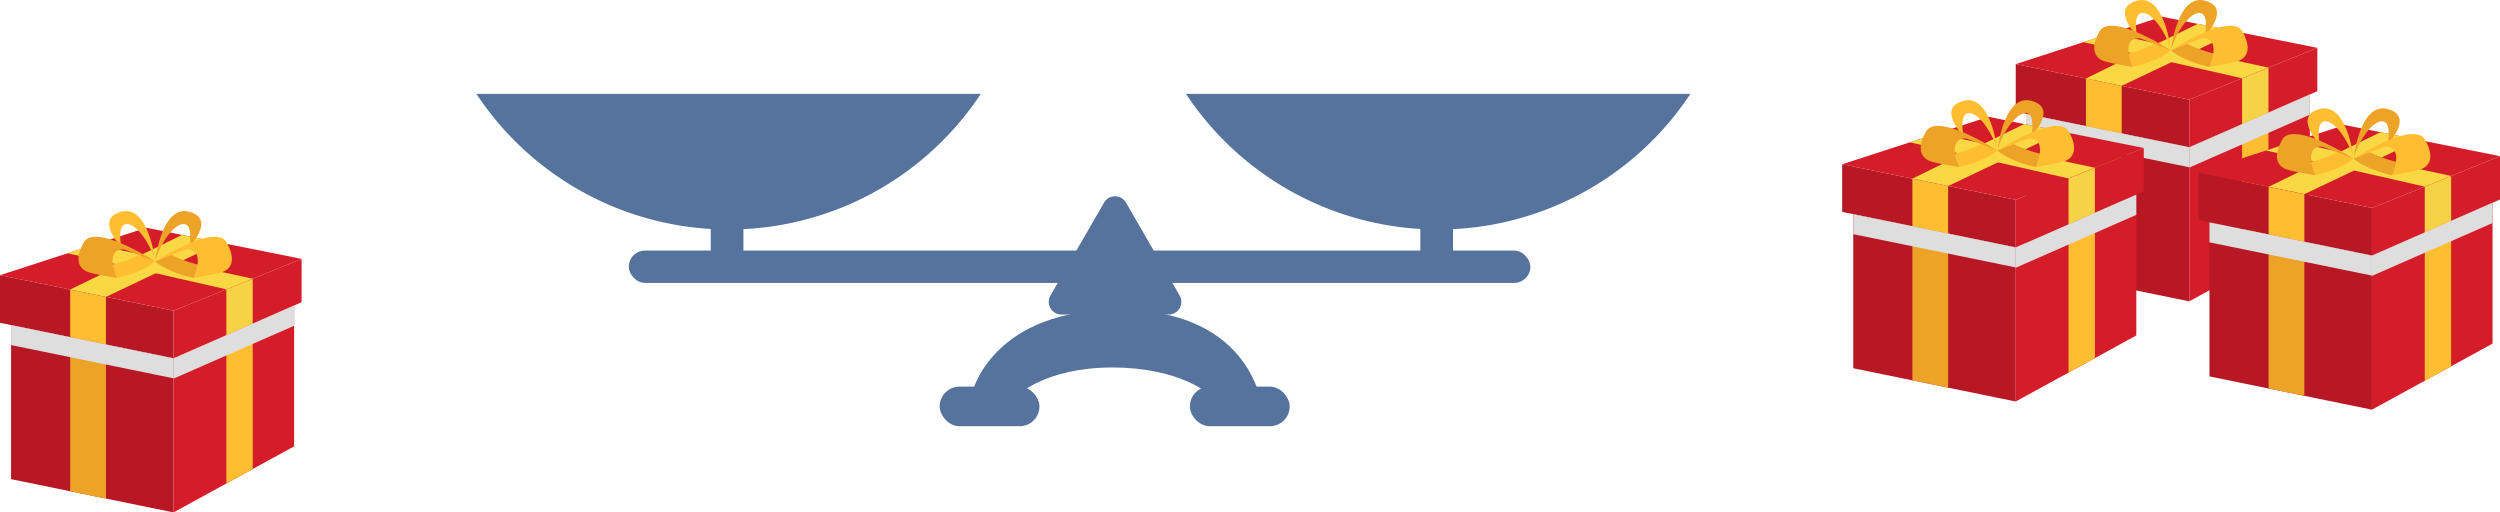<svg xmlns="http://www.w3.org/2000/svg" width="714" height="146.341" viewBox="0 0 714 146.341"><defs><style>.a{fill:#55739c;}.b{fill:#d51c29;}.c{fill:#b81823;}.d{fill:#eda328;}.e{fill:#ffbe32;}.f{fill:#f7d245;}.g{fill:#fad843;}.h{fill:#dedede;mix-blend-mode:multiply;isolation:isolate;}</style></defs><g transform="translate(-269.383 -471.206)"><g transform="translate(537.752 527.267)"><path class="a" d="M582.588,594.719s5.591-24.276,42.959-23.73,39.822,27.957,39.822,27.957l-15.138-3.819s-8.285-7.637-27.6-7.637-27.361,8.183-27.361,8.183Z" transform="translate(-573.314 -538.595)"/><rect class="a" width="28.503" height="11.319" rx="5.66" transform="translate(0 54.351)"/><rect class="a" width="28.503" height="11.319" rx="5.66" transform="translate(71.462 54.351)"/><path class="a" d="M623.069,536.256l-15.316,26.529a3.619,3.619,0,0,0,3.134,5.428H641.52a3.618,3.618,0,0,0,3.133-5.428l-15.316-26.529A3.619,3.619,0,0,0,623.069,536.256Z" transform="translate(-576.115 -534.447)"/></g><rect class="a" width="257.482" height="9.238" rx="4.619" transform="translate(448.97 542.768)"/><g transform="translate(405.443 498.014)"><path class="a" d="M566.928,501.448a86.334,86.334,0,0,1-144.058,0Z" transform="translate(-422.87 -501.448)"/><rect class="a" width="9.325" height="13.786" transform="translate(66.933 35.587)"/></g><g transform="translate(608.1 498.014)"><path class="a" d="M795.543,501.448a86.334,86.334,0,0,1-144.058,0Z" transform="translate(-651.485 -501.448)"/><rect class="a" width="9.325" height="13.786" transform="translate(66.933 35.587)"/></g><g transform="translate(845.078 471.206)"><path class="b" d="M1009.167,501.628v40.223L974.728,560.72v-44Z" transform="translate(-925.164 -474.66)"/><path class="c" d="M968.784,517.44v44l-46.409-9.5v-44Z" transform="translate(-919.219 -475.376)"/><path class="c" d="M918.815,505.461l49.564,10.154V502.007l-49.564-10.154Z" transform="translate(-918.815 -473.55)"/><path class="d" d="M941.432,511.837v44l10.21,2.092v-44Z" transform="translate(-921.383 -475.819)"/><path class="e" d="M941.432,496.486v13.608l10.21,2.092V498.578Z" transform="translate(-921.383 -474.076)"/><path class="b" d="M1011.3,498.988l-36.57,16.032V501.412l36.57-14.794Z" transform="translate(-925.164 -472.956)"/><path class="e" d="M999.269,507.477V549l-7.527,4.123V510.777Z" transform="translate(-927.096 -475.324)"/><path class="f" d="M999.269,492.989v12.843l-7.527,3.3v-13.1Z" transform="translate(-927.096 -473.679)"/><path class="b" d="M1004.95,485.476l-13.96,5.651h-.008l-7.522,3.044h-.008l-15.073,6.1-19.3-3.95h-.008l-10.21-2.094-20.048-4.106,19.3-6.26,7.663-2.488,14.806-4.8,10.24,2.057,10.908,2.191Z" transform="translate(-918.815 -471.814)"/><path class="g" d="M993.455,491.742l-7.522,3.044h-.008l-20.182-4.6h-.008l-10.15-2.309-15-3.408,7.663-2.488,13.462,2.9,10.455,2.257Z" transform="translate(-921.287 -472.43)"/><path class="g" d="M984.3,481.077l-12.036,5.717-6.423,3.044-14.19,6.742h-.008l-10.21-2.094,14.249-6.958,6.126-2.992,11.584-5.651Z" transform="translate(-921.383 -472.078)"/><path class="h" d="M1009.169,501.627v5.784l-34.439,15.1v-5.784Z" transform="translate(-925.164 -474.66)"/><path class="h" d="M968.786,517.439v5.71l-46.409-9.5v-5.71Z" transform="translate(-919.22 -475.376)"/><g transform="translate(22.43)"><g transform="translate(6.212)"><g transform="translate(15.686)"><path class="d" d="M968.821,485.584s1.763-16.243,9.653-14.2,0,10.117,0,10.117,1.393-6.312-1.392-6.591S970.213,480.386,968.821,485.584Z" transform="translate(-968.821 -471.206)"/><g transform="translate(0 7.344)"><path class="d" d="M984.507,488.561l-4.736,3.342s-7.051-1.393-10.95-4.734l4.362-2.009S979.027,488.314,984.507,488.561Z" transform="translate(-968.821 -480.134)"/><path class="e" d="M968.821,486.525s17.264-11.138,20.42-5.383.557,7.8-1.3,8.446-8.171,1.671-8.171,1.671,2.95-6.381-.345-7.928a3.028,3.028,0,0,0-2.374-.011Z" transform="translate(-968.821 -479.491)"/></g></g><g transform="translate(0 12.37)"><path class="e" d="M951.126,488.561l4.736,3.342s7.051-1.393,10.95-4.734l-4.362-2.009S956.605,488.314,951.126,488.561Z" transform="translate(-951.126 -485.16)"/></g><path class="e" d="M967.135,485.584s-1.764-16.243-9.654-14.2,0,10.117,0,10.117-1.392-6.312,1.393-6.591S965.743,480.386,967.135,485.584Z" transform="translate(-951.45 -471.206)"/></g><path class="d" d="M966.016,486.525s-17.264-11.138-20.42-5.383-.558,7.8,1.3,8.446,8.17,1.671,8.17,1.671-2.95-6.381.345-7.928a3.028,3.028,0,0,1,2.374-.011Z" transform="translate(-944.118 -472.146)"/></g></g><g transform="translate(795.513 499.813)"><path class="b" d="M953.254,533.9v40.223l-34.439,18.868V549Z" transform="translate(-869.251 -506.932)"/><path class="c" d="M912.871,549.712v44l-46.409-9.5v-44Z" transform="translate(-863.307 -507.648)"/><path class="c" d="M862.9,537.733l49.565,10.154V534.279L862.9,524.125Z" transform="translate(-862.902 -505.822)"/><path class="d" d="M885.519,544.109v44l10.21,2.092v-44Z" transform="translate(-865.47 -508.091)"/><path class="e" d="M885.519,528.758v13.608l10.21,2.092V530.85Z" transform="translate(-865.47 -506.348)"/><path class="b" d="M955.385,531.26l-36.57,16.031V533.684l36.57-14.794Z" transform="translate(-869.251 -505.228)"/><path class="e" d="M943.356,539.749v41.523l-7.528,4.123V543.049Z" transform="translate(-871.183 -507.596)"/><path class="f" d="M943.356,525.261V538.1l-7.528,3.3v-13.1Z" transform="translate(-871.183 -505.951)"/><path class="b" d="M949.037,517.748l-13.96,5.651h-.007l-7.522,3.044h-.008l-15.073,6.1-19.3-3.95h-.007l-10.21-2.094L862.9,522.389l19.3-6.26,7.663-2.488,14.806-4.8,10.24,2.057,10.908,2.191Z" transform="translate(-862.902 -504.086)"/><path class="g" d="M937.542,524.014l-7.522,3.044h-.008l-20.182-4.6h-.007l-10.15-2.309-15-3.408,7.663-2.488,13.462,2.9,10.455,2.257Z" transform="translate(-865.374 -504.702)"/><path class="g" d="M928.386,513.349l-12.036,5.718-6.423,3.044-14.19,6.742h-.007l-10.21-2.094,14.249-6.958,6.126-2.992,11.584-5.651Z" transform="translate(-865.47 -504.35)"/><path class="h" d="M953.256,533.9v5.784l-34.439,15.1v-5.784Z" transform="translate(-869.251 -506.932)"/><path class="h" d="M912.873,549.711v5.71l-46.409-9.5v-5.71Z" transform="translate(-863.307 -507.648)"/><g transform="translate(22.43)"><g transform="translate(6.212)"><g transform="translate(15.686)"><path class="d" d="M912.908,517.856s1.763-16.243,9.653-14.2,0,10.117,0,10.117,1.393-6.312-1.392-6.591S914.3,512.658,912.908,517.856Z" transform="translate(-912.908 -503.478)"/><g transform="translate(0 7.344)"><path class="d" d="M928.594,520.832l-4.736,3.342s-7.051-1.393-10.95-4.734l4.362-2.009S923.114,520.586,928.594,520.832Z" transform="translate(-912.908 -512.406)"/><path class="e" d="M912.908,518.8s17.264-11.138,20.42-5.383.557,7.8-1.3,8.446-8.17,1.671-8.17,1.671,2.95-6.381-.345-7.928a3.028,3.028,0,0,0-2.374-.011Z" transform="translate(-912.908 -511.763)"/></g></g><g transform="translate(0 12.37)"><path class="e" d="M895.213,520.832l4.736,3.342s7.051-1.393,10.95-4.734l-4.362-2.009S900.693,520.586,895.213,520.832Z" transform="translate(-895.213 -517.432)"/></g><path class="e" d="M911.223,517.856s-1.763-16.243-9.653-14.2,0,10.117,0,10.117-1.393-6.312,1.392-6.591S909.83,512.658,911.223,517.856Z" transform="translate(-895.537 -503.478)"/></g><path class="d" d="M910.1,518.8s-17.264-11.138-20.42-5.383-.558,7.8,1.3,8.446,8.171,1.671,8.171,1.671-2.95-6.381.345-7.928a3.028,3.028,0,0,1,2.374-.011Z" transform="translate(-888.205 -504.418)"/></g></g><g transform="translate(269.383 531.487)"><path class="b" d="M359.735,569.631v40.223L325.3,628.722v-44Z" transform="translate(-275.731 -542.662)"/><path class="c" d="M319.352,585.443v44l-46.409-9.5v-44Z" transform="translate(-269.787 -543.378)"/><path class="c" d="M269.383,573.463l49.565,10.154V570.009l-49.565-10.154Z" transform="translate(-269.383 -541.552)"/><path class="d" d="M292,579.839v44l10.21,2.092v-44Z" transform="translate(-271.951 -543.821)"/><path class="e" d="M292,564.488V578.1l10.21,2.092V566.58Z" transform="translate(-271.951 -542.078)"/><path class="b" d="M361.866,566.991,325.3,583.022V569.414l36.57-14.794Z" transform="translate(-275.731 -540.958)"/><path class="e" d="M349.837,575.479V617l-7.527,4.123V578.779Z" transform="translate(-277.663 -543.326)"/><path class="f" d="M349.837,560.991v12.843l-7.527,3.3v-13.1Z" transform="translate(-277.663 -541.681)"/><path class="b" d="M355.518,553.479l-13.96,5.651h-.007l-7.522,3.044h-.007l-15.073,6.1-19.3-3.95h-.007l-10.21-2.094-20.049-4.106,19.3-6.26,7.663-2.487,14.806-4.8,10.24,2.057,10.908,2.19Z" transform="translate(-269.383 -539.816)"/><path class="g" d="M344.022,559.745l-7.522,3.044h-.008l-20.182-4.6H316.3l-10.151-2.309-15-3.408,7.663-2.487,13.462,2.9,10.455,2.257Z" transform="translate(-271.855 -540.432)"/><path class="g" d="M334.866,549.079,322.83,554.8l-6.423,3.044-14.19,6.742h-.007L292,562.489l14.249-6.958,6.126-2.992,11.584-5.651Z" transform="translate(-271.951 -540.08)"/><path class="h" d="M359.737,569.629v5.784L325.3,590.51v-5.784Z" transform="translate(-275.732 -542.662)"/><path class="h" d="M319.354,585.441v5.71l-46.409-9.5v-5.71Z" transform="translate(-269.787 -543.378)"/><g transform="translate(22.429)"><g transform="translate(6.212)"><g transform="translate(15.687)"><path class="d" d="M319.389,553.586s1.763-16.243,9.653-14.2,0,10.117,0,10.117,1.393-6.312-1.393-6.59S320.781,548.388,319.389,553.586Z" transform="translate(-319.389 -539.208)"/><g transform="translate(0 7.344)"><path class="d" d="M335.075,556.563l-4.737,3.341s-7.051-1.393-10.949-4.734l4.362-2.009S329.595,556.317,335.075,556.563Z" transform="translate(-319.389 -548.136)"/><path class="e" d="M319.389,554.527s17.264-11.138,20.419-5.383.557,7.8-1.3,8.446-8.171,1.671-8.171,1.671,2.951-6.381-.344-7.929a3.028,3.028,0,0,0-2.374-.01Z" transform="translate(-319.389 -547.493)"/></g></g><g transform="translate(0 12.37)"><path class="e" d="M301.693,556.563l4.737,3.341s7.051-1.393,10.95-4.734l-4.363-2.009S307.173,556.317,301.693,556.563Z" transform="translate(-301.693 -553.162)"/></g><path class="e" d="M317.7,553.586s-1.764-16.243-9.654-14.2,0,10.117,0,10.117-1.392-6.312,1.393-6.59S316.311,548.388,317.7,553.586Z" transform="translate(-302.017 -539.208)"/></g><path class="d" d="M316.584,554.527s-17.265-11.138-20.42-5.383-.557,7.8,1.3,8.446,8.171,1.671,8.171,1.671-2.95-6.381.344-7.929a3.028,3.028,0,0,1,2.374-.01Z" transform="translate(-294.685 -540.148)"/></g></g><g transform="translate(897.249 502.145)"><path class="b" d="M1068.021,536.531v40.223l-34.439,18.868v-44Z" transform="translate(-984.017 -509.562)"/><path class="c" d="M1027.637,552.343v44l-46.409-9.5v-44Z" transform="translate(-978.073 -510.278)"/><path class="c" d="M977.669,540.363l49.565,10.154V536.909l-49.565-10.154Z" transform="translate(-977.669 -508.452)"/><path class="d" d="M1000.285,546.739v44l10.21,2.092v-44Z" transform="translate(-980.237 -510.721)"/><path class="e" d="M1000.285,531.388V545l10.21,2.092V533.48Z" transform="translate(-980.237 -508.978)"/><path class="b" d="M1070.151,533.891l-36.57,16.031V536.314l36.57-14.794Z" transform="translate(-984.017 -507.858)"/><path class="e" d="M1058.122,542.379V583.9l-7.528,4.123V545.679Z" transform="translate(-985.949 -510.226)"/><path class="f" d="M1058.122,527.891v12.843l-7.528,3.3v-13.1Z" transform="translate(-985.949 -508.581)"/><path class="b" d="M1063.8,520.379l-13.96,5.651h-.008l-7.522,3.044h-.007l-15.073,6.1-19.3-3.95h-.007l-10.21-2.094-20.049-4.106,19.3-6.26,7.663-2.488,14.806-4.8,10.24,2.057,10.908,2.191Z" transform="translate(-977.669 -506.716)"/><path class="g" d="M1052.308,526.645l-7.522,3.044h-.007l-20.182-4.6h-.008l-10.151-2.309-15-3.408,7.663-2.488,13.462,2.9,10.455,2.257Z" transform="translate(-980.14 -507.332)"/><path class="g" d="M1043.152,515.979l-12.036,5.717-6.423,3.044-14.19,6.742h-.007l-10.21-2.094,14.249-6.958,6.126-2.992,11.584-5.651Z" transform="translate(-980.237 -506.98)"/><path class="h" d="M1068.023,536.529v5.784l-34.439,15.1v-5.784Z" transform="translate(-984.017 -509.562)"/><path class="h" d="M1027.64,552.341v5.71l-46.409-9.5v-5.71Z" transform="translate(-978.073 -510.278)"/><g transform="translate(22.43)"><g transform="translate(6.212)"><g transform="translate(15.686)"><path class="d" d="M1027.674,520.486s1.764-16.243,9.654-14.2,0,10.117,0,10.117,1.392-6.312-1.393-6.59S1029.067,515.288,1027.674,520.486Z" transform="translate(-1027.674 -506.108)"/><g transform="translate(0 7.344)"><path class="d" d="M1043.36,523.463l-4.736,3.341s-7.051-1.393-10.95-4.734l4.362-2.009S1037.881,523.217,1043.36,523.463Z" transform="translate(-1027.674 -515.036)"/><path class="e" d="M1027.674,521.427s17.264-11.138,20.42-5.383.558,7.8-1.3,8.446-8.171,1.671-8.171,1.671,2.95-6.381-.344-7.928a3.027,3.027,0,0,0-2.374-.01Z" transform="translate(-1027.674 -514.393)"/></g></g><g transform="translate(0 12.37)"><path class="e" d="M1009.979,523.463l4.737,3.341s7.051-1.393,10.949-4.734l-4.362-2.009S1015.459,523.217,1009.979,523.463Z" transform="translate(-1009.979 -520.062)"/></g><path class="e" d="M1025.989,520.486s-1.763-16.243-9.653-14.2,0,10.117,0,10.117-1.393-6.312,1.392-6.59S1024.6,515.288,1025.989,520.486Z" transform="translate(-1010.303 -506.108)"/></g><path class="d" d="M1024.869,521.427s-17.264-11.138-20.42-5.383-.557,7.8,1.3,8.446,8.171,1.671,8.171,1.671-2.951-6.381.344-7.928a3.027,3.027,0,0,1,2.374-.01Z" transform="translate(-1002.971 -507.048)"/></g></g></g></svg>